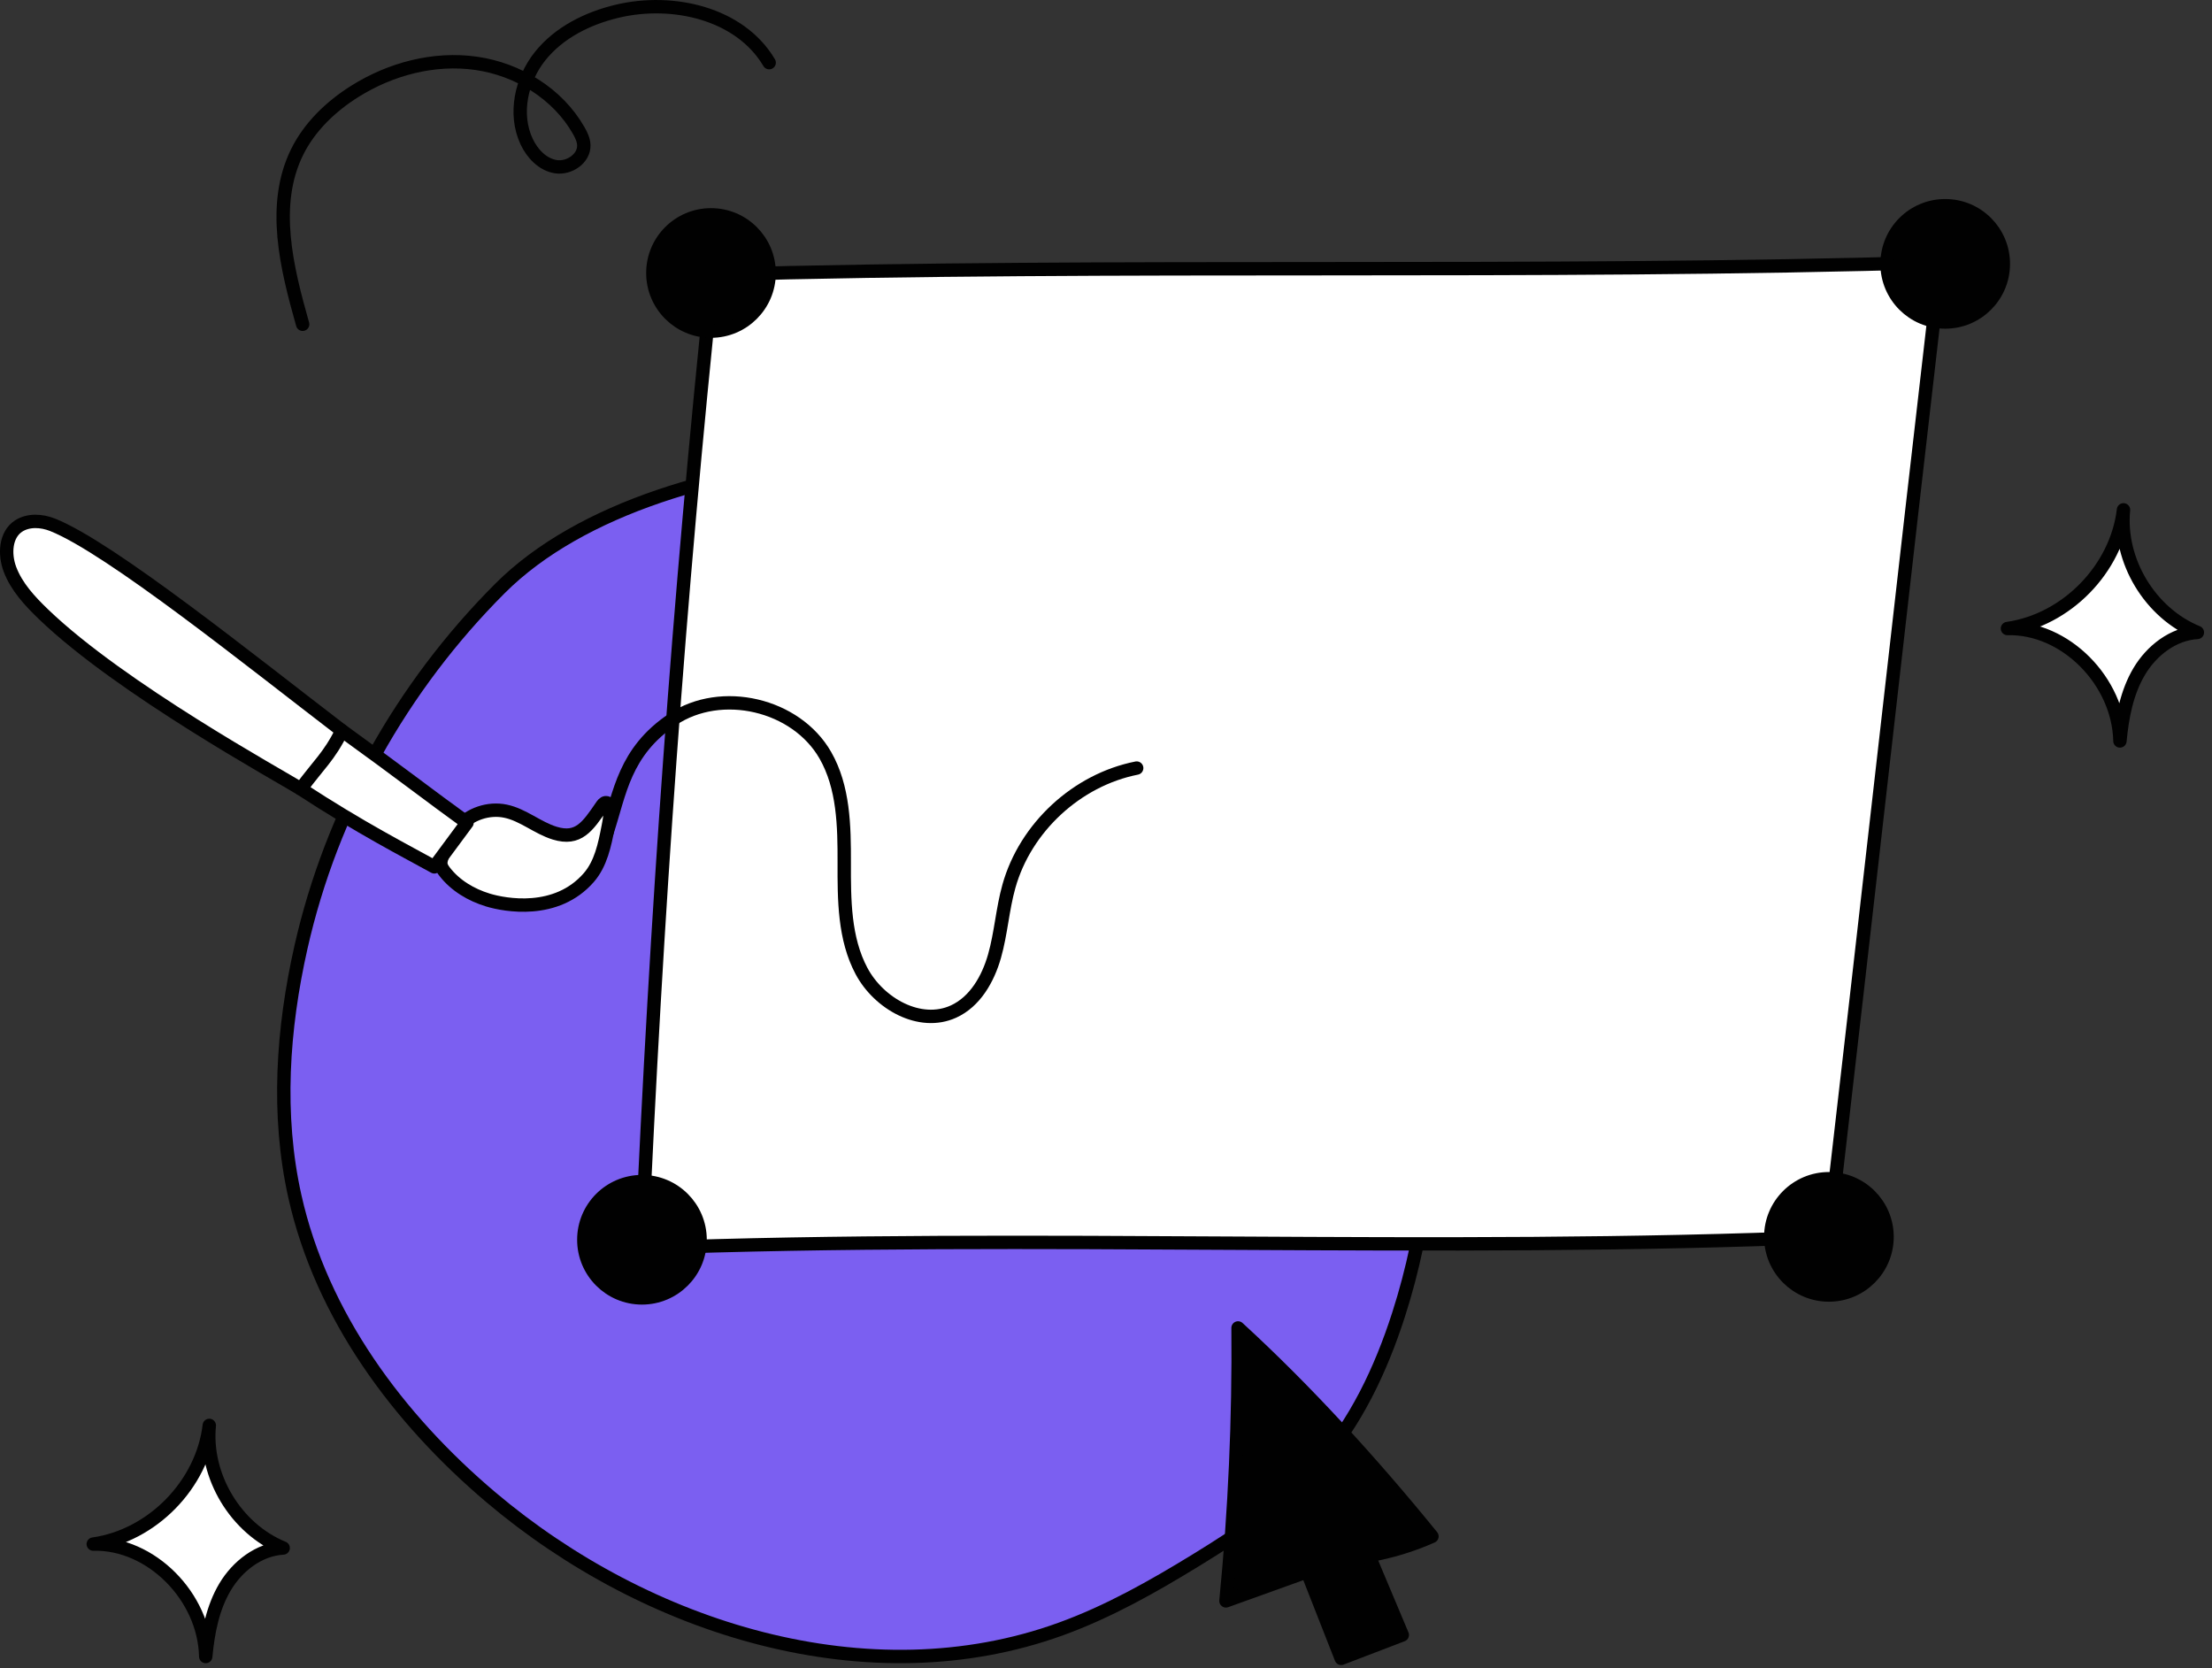 <svg width="248" height="187" viewBox="0 0 248 187" fill="none" xmlns="http://www.w3.org/2000/svg">
<rect x="0" y="0" width="248" height="187" fill="#333333" stroke="none"/>
<g clip-path="url(#clip0_35_2778)">
<path d="M56.056 65.966C45.046 76.976 37.17 91.007 33.742 106.195C31.675 115.355 31.011 124.965 33.061 134.129C36.042 147.458 44.613 159.033 55.04 167.854C72.526 182.646 97.406 190.428 118.937 182.618C124.278 180.681 129.256 177.868 134.099 174.897C139 171.891 143.853 168.658 147.679 164.367C151.983 159.541 154.812 153.558 156.794 147.403C163.316 127.153 160.942 104.661 152.702 85.047C148.404 74.817 142.381 65.035 133.636 58.205C120.016 47.567 74.13 47.892 56.056 65.966Z" fill="#7B5FF1" stroke="#010101" stroke-width="1.5" stroke-linecap="round" stroke-linejoin="round"/>
<path d="M205.049 138.659C209.216 102.67 213.384 65.387 217.551 29.398C172.015 30.785 125.964 29.487 79.914 30.78C76.118 66.87 73.56 103.058 71.932 139.927C116.483 138.279 161.035 140.516 205.049 138.659Z" fill="white" stroke="#010101" stroke-width="1.5" stroke-linecap="round" stroke-linejoin="round"/>
<path d="M225.067 70.461C231.673 69.529 237.292 63.783 238.077 57.158C237.517 62.863 241.053 68.731 246.359 70.901C243.642 71.055 241.237 72.927 239.845 75.265C238.453 77.603 237.933 80.355 237.678 83.064C237.532 76.349 231.533 70.294 225.067 70.461Z" fill="white" stroke="#010101" stroke-width="1.5" stroke-linecap="round" stroke-linejoin="round"/>
<path d="M10.455 173.1C17.061 172.168 22.68 166.422 23.465 159.797C22.905 165.502 26.441 171.37 31.747 173.54C29.03 173.694 26.625 175.566 25.233 177.904C23.841 180.242 23.321 182.994 23.066 185.703C22.92 178.988 16.922 172.933 10.456 173.1H10.455Z" fill="white" stroke="#010101" stroke-width="1.5" stroke-linecap="round" stroke-linejoin="round"/>
<path d="M33.931 36.353C32.136 30.014 30.392 22.979 33.3 17.067C34.702 14.216 37.088 11.932 39.779 10.243C43.801 7.718 48.674 6.429 53.375 7.098C58.076 7.767 62.536 10.507 64.884 14.635C65.169 15.137 65.429 15.677 65.454 16.254C65.518 17.762 63.82 18.916 62.329 18.687C60.837 18.458 59.671 17.221 59.035 15.853C57.604 12.773 58.432 8.954 60.551 6.3C62.67 3.646 65.886 2.049 69.19 1.261C75.439 -0.228 82.961 1.498 86.236 7.024" stroke="#010101" stroke-width="1.5" stroke-linecap="round" stroke-linejoin="round"/>
<path d="M68.076 93.243C69.499 88.933 69.987 84.271 75.408 80.646C80.871 76.993 89.254 78.956 92.526 84.655C94.587 88.244 94.663 92.597 94.653 96.735C94.643 100.873 94.645 105.211 96.592 108.864C98.539 112.517 103.136 115.119 106.902 113.402C109.326 112.297 110.777 109.742 111.504 107.179C112.231 104.616 112.394 101.92 113.114 99.356C114.962 92.764 120.725 87.435 127.44 86.105" stroke="#010101" stroke-width="1.5" stroke-linecap="round" stroke-linejoin="round"/>
<path d="M138.806 148.87C138.899 159.084 138.446 169.303 137.449 179.468C140.483 178.376 143.518 177.285 146.552 176.193C147.825 179.432 149.098 182.672 150.37 185.911C152.652 185.036 154.935 184.162 157.217 183.287C155.968 180.319 154.719 177.351 153.47 174.383C155.905 173.964 158.287 173.24 160.544 172.234C153.669 163.772 146.284 155.726 138.805 148.869L138.806 148.87Z" fill="#010101" stroke="#010101" stroke-width="1.5" stroke-linecap="round" stroke-linejoin="round"/>
<path d="M33.728 88.441C31.386 86.983 13.571 77.222 4.888 68.873C3.353 67.397 1.85 65.789 1.105 63.794C0.487 62.139 0.594 59.96 2.068 58.984C3.169 58.255 4.67 58.346 5.896 58.835C12.402 61.432 28.211 74.17 38.33 81.908C38.733 82.216 34.153 88.705 33.728 88.441Z" fill="white" stroke="#010101" stroke-width="1.5" stroke-linecap="round" stroke-linejoin="round"/>
<path d="M51.413 92.703C52.688 91.242 54.776 90.541 56.675 90.936C58.656 91.349 60.265 92.812 62.2 93.403C64.857 94.215 65.886 92.656 67.457 90.365C67.572 90.197 67.707 90.006 67.91 89.984C68.256 89.948 68.419 90.402 68.423 90.75C68.431 91.408 68.307 92.059 68.182 92.706C67.795 94.716 67.361 96.827 66.02 98.373C62.381 102.568 56.589 101.471 54.706 100.899C52.823 100.327 51.048 99.276 49.846 97.718C49.658 97.474 49.479 97.207 49.435 96.902C49.393 96.612 49.477 96.319 49.575 96.043C50.032 94.744 50.722 93.496 51.413 92.703Z" fill="white" stroke="#010101" stroke-width="1.5" stroke-linecap="round" stroke-linejoin="round"/>
<path d="M52.36 92.233L48.7 97.179C45.658 95.497 40.342 92.776 33.729 88.44C35.691 85.756 36.934 84.779 38.331 81.907C45.078 86.779 48.152 89.193 52.361 92.232L52.36 92.233Z" fill="white" stroke="#010101" stroke-width="1.5" stroke-linecap="round" stroke-linejoin="round"/>
<path d="M218.087 36.099C221.687 36.099 224.606 33.18 224.606 29.58C224.606 25.98 221.687 23.061 218.087 23.061C214.487 23.061 211.568 25.98 211.568 29.58C211.568 33.18 214.487 36.099 218.087 36.099Z" fill="#010101" stroke="#010101" stroke-width="1.5" stroke-linecap="round" stroke-linejoin="round"/>
<path d="M205.049 145.178C208.649 145.178 211.568 142.259 211.568 138.659C211.568 135.059 208.649 132.14 205.049 132.14C201.449 132.14 198.53 135.059 198.53 138.659C198.53 142.259 201.449 145.178 205.049 145.178Z" fill="#010101" stroke="#010101" stroke-width="1.5" stroke-linecap="round" stroke-linejoin="round"/>
<path d="M71.974 145.502C75.574 145.502 78.493 142.583 78.493 138.983C78.493 135.383 75.574 132.464 71.974 132.464C68.374 132.464 65.455 135.383 65.455 138.983C65.455 142.583 68.374 145.502 71.974 145.502Z" fill="#010101" stroke="#010101" stroke-width="1.5" stroke-linecap="round" stroke-linejoin="round"/>
<path d="M79.714 37.122C83.314 37.122 86.233 34.203 86.233 30.603C86.233 27.003 83.314 24.084 79.714 24.084C76.114 24.084 73.195 27.003 73.195 30.603C73.195 34.203 76.114 37.122 79.714 37.122Z" fill="#010101" stroke="#010101" stroke-width="1.5" stroke-linecap="round" stroke-linejoin="round"/>
</g>
<defs>
<clipPath id="clip0_35_2778">
<rect width="247.109" height="186.661" fill="white"/>
</clipPath>
</defs>
</svg>
